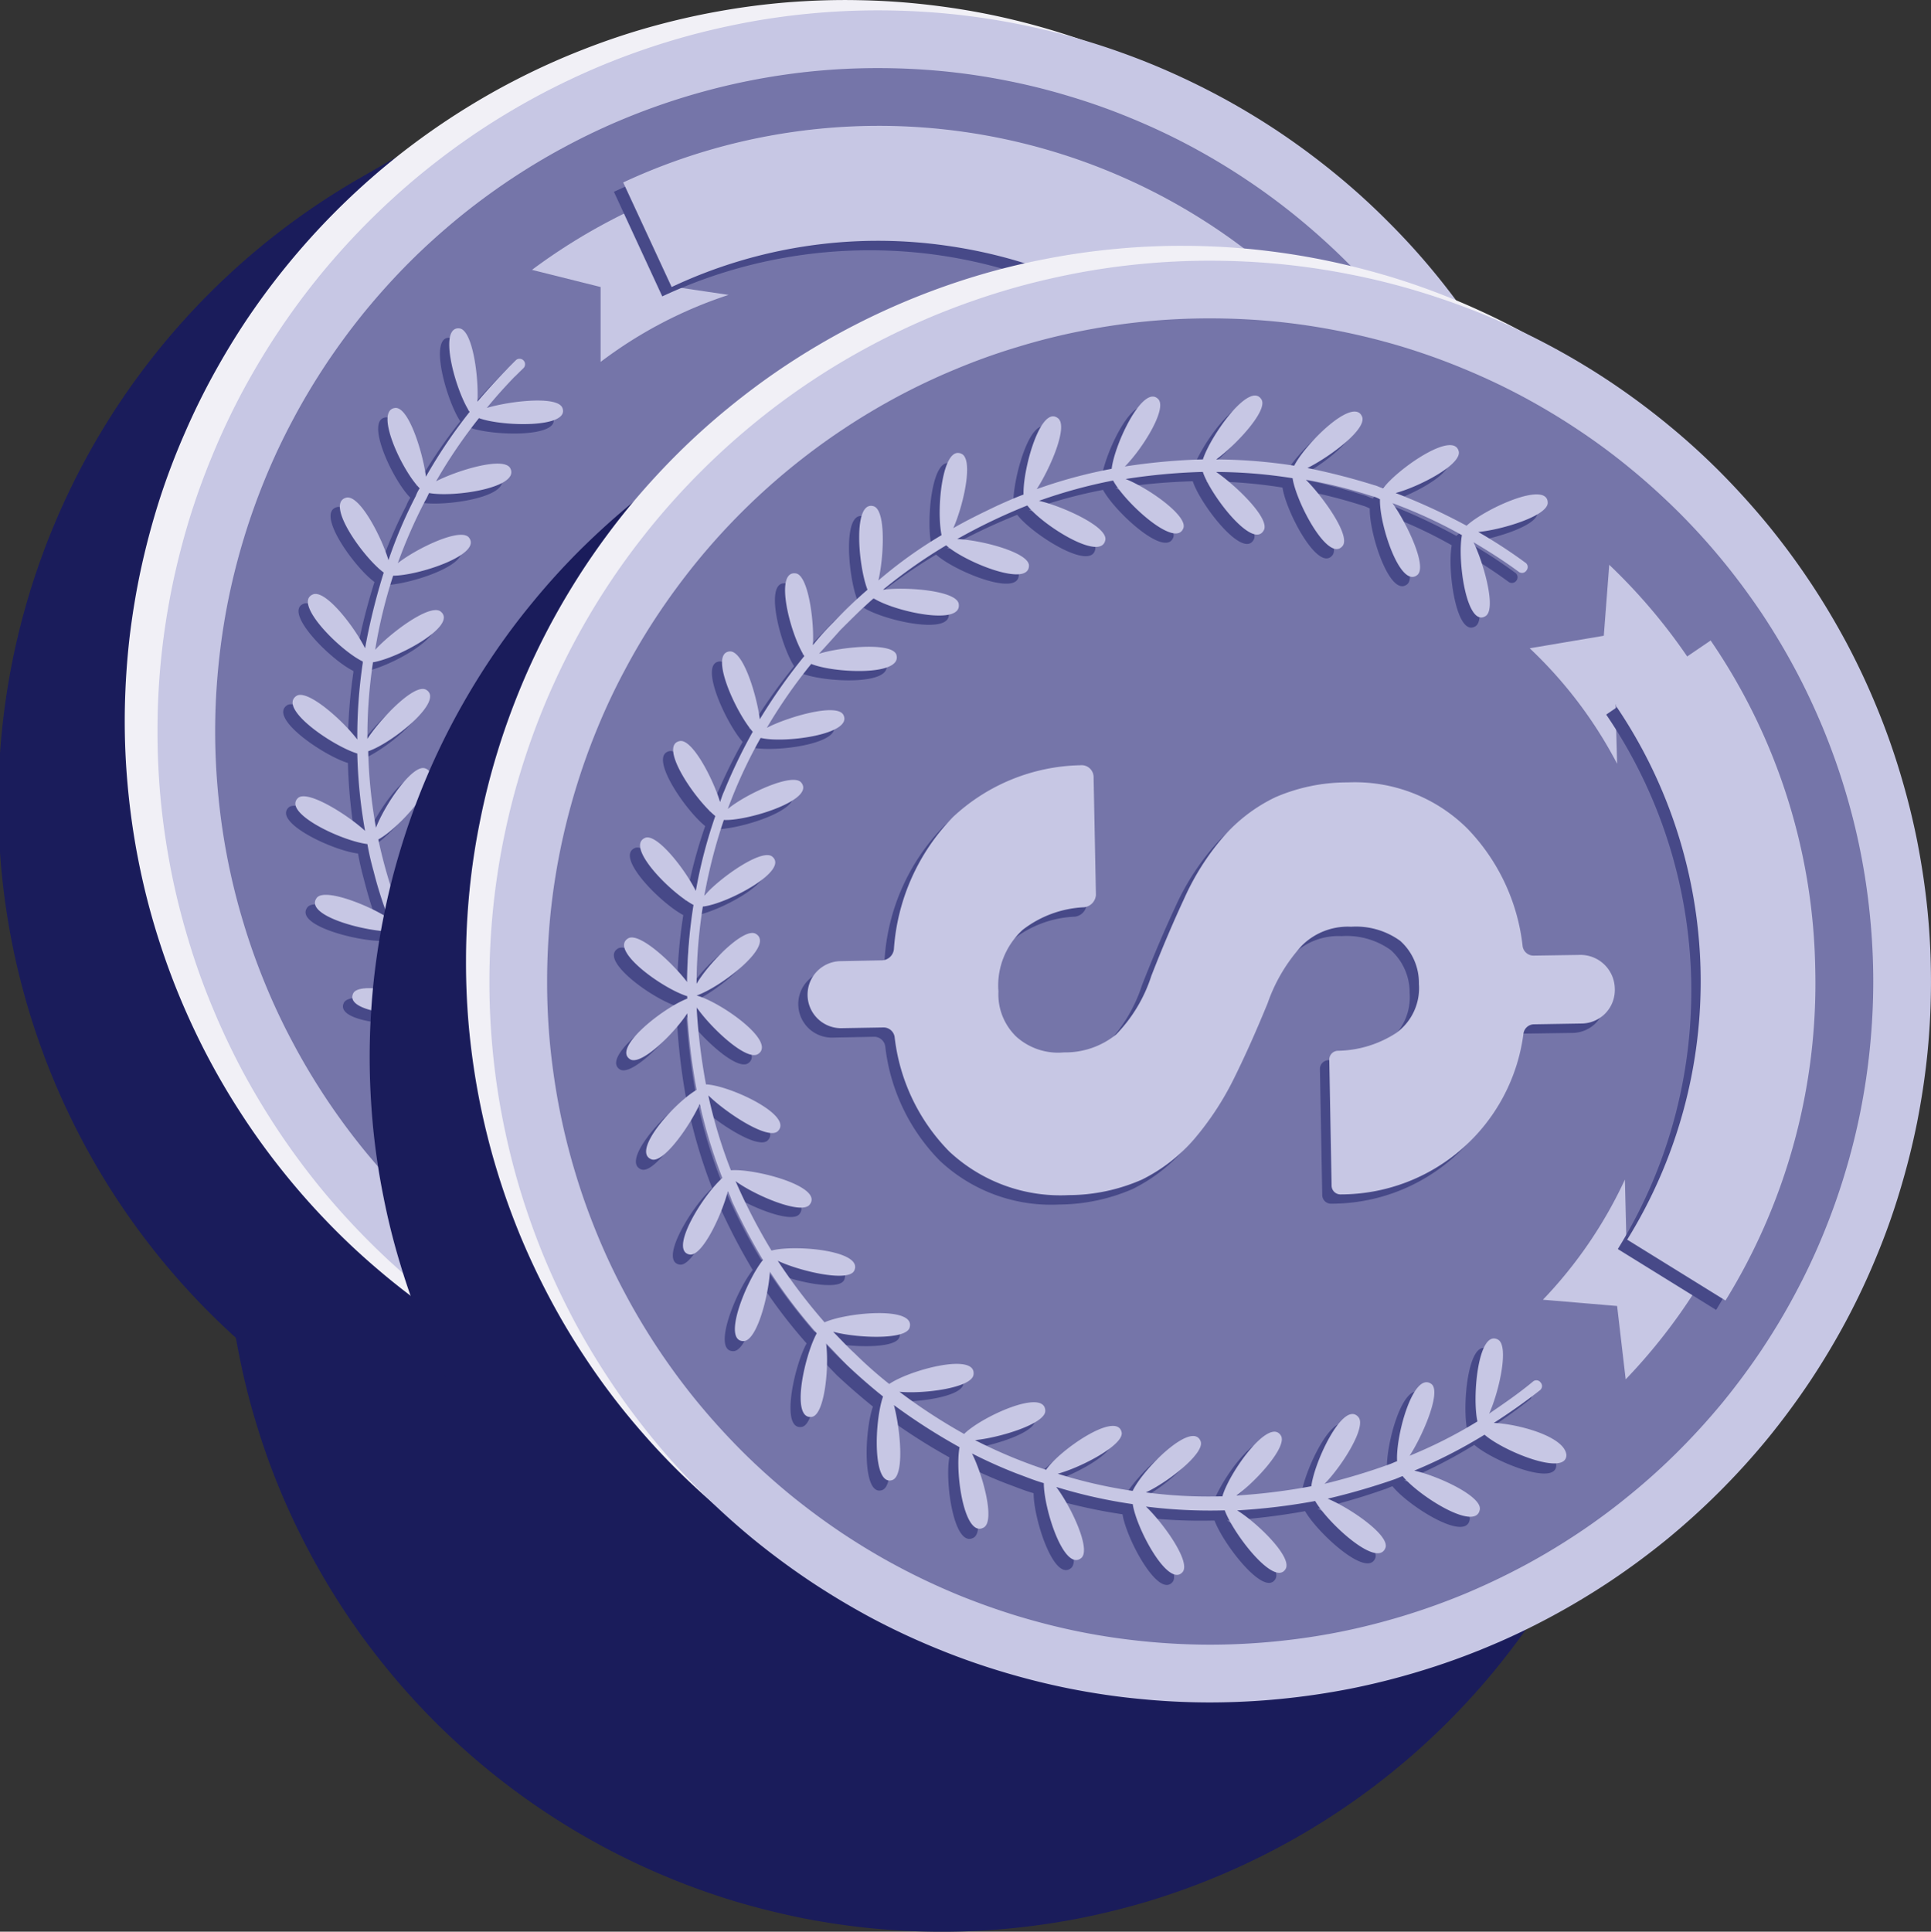 <svg id="Layer_5" data-name="Layer 5" xmlns="http://www.w3.org/2000/svg" xmlns:xlink="http://www.w3.org/1999/xlink" viewBox="0 0 143.047 143.08">
  <rect x="0" y="0" width="143.047" height="143.08" fill="#333333" stroke="none"/>
  <defs>
    <style>
      .cls-1 {
        fill: none;
      }

      .cls-2, .cls-3 {
        fill: #1a1c5b;
      }

      .cls-3, .cls-7, .cls-8 {
        fill-rule: evenodd;
      }

      .cls-4 {
        fill: #f1f0f6;
      }

      .cls-5, .cls-7 {
        fill: #c7c7e4;
      }

      .cls-6 {
        fill: #7575a9;
      }

      .cls-8 {
        fill: #474988;
      }

      .cls-9 {
        clip-path: url(#clip-path);
      }
    </style>
    <clipPath id="clip-path" transform="translate(-308.531 -309.632)">
      <rect class="cls-1" x="344.119" y="328.559" width="108.079" height="107.182"/>
    </clipPath>
  </defs>
  <path class="cls-2" d="M431.332,399.66q0,2.613-.262,5.204a50.031,50.031,0,0,1-.763,5.151,50.8,50.8,0,0,1-1.264,5.047c-.501,1.667-1.092,3.297-1.749,4.905-.665,1.607-1.413,3.17-2.228,4.703q-1.234,2.299-2.677,4.471c-.964,1.443-2.004,2.834-3.103,4.179a53.077,53.077,0,0,1-20.71,15.357c-1.6.665-3.237,1.249-4.897,1.757q-2.501.751-5.054,1.264c-1.705.336-3.417.591-5.151.763q-2.591.258-5.196.254-2.602,0-5.204-.254-2.591-.258-5.144-.763-2.557-.516-5.054-1.264c-1.66-.508-3.297-1.092-4.897-1.757a52.971,52.971,0,0,1-9.174-4.905q-2.164-1.447-4.187-3.103-2.007-1.649-3.858-3.491c-1.226-1.234-2.392-2.512-3.491-3.858q-1.66-2.019-3.103-4.179-1.447-2.176-2.677-4.471c-.815-1.533-1.563-3.095-2.228-4.703a51.678,51.678,0,0,1-1.749-4.905,50.8,50.8,0,0,1-1.264-5.047q-.516-2.557-.77-5.151c-.164-1.727-.254-3.462-.254-5.204,0-1.735.09-3.469.254-5.196q.258-2.591.77-5.151a50.799,50.799,0,0,1,1.264-5.047,51.676,51.676,0,0,1,1.749-4.905c.665-1.607,1.413-3.177,2.228-4.71.822-1.525,1.712-3.02,2.677-4.463s1.996-2.834,3.103-4.179a51.75,51.75,0,0,1,3.491-3.858q1.85-1.839,3.858-3.499,2.019-1.649,4.187-3.095a49.973,49.973,0,0,1,4.463-2.677,52.073,52.073,0,0,1,4.71-2.228c1.6-.665,3.237-1.249,4.897-1.757,1.667-.501,3.349-.927,5.054-1.264s3.417-.591,5.144-.763q2.602-.258,5.204-.254,2.602,0,5.196.254c1.735.172,3.447.426,5.151.763s3.387.763,5.054,1.264c1.66.508,3.297,1.092,4.897,1.757a52.073,52.073,0,0,1,4.71,2.228,49.973,49.973,0,0,1,4.463,2.677c1.443.964,2.841,1.996,4.179,3.095q2.019,1.66,3.858,3.499a50.253,50.253,0,0,1,3.499,3.858c1.099,1.346,2.138,2.736,3.103,4.179s1.854,2.938,2.677,4.463c.815,1.533,1.563,3.103,2.228,4.71.658,1.607,1.249,3.237,1.749,4.905a50.799,50.799,0,0,1,1.264,5.047,50.031,50.031,0,0,1,.763,5.151Q431.328,397.054,431.332,399.66Z" transform="translate(-308.531 -309.632)"/>
  <path class="cls-3" d="M417.403,337.074a53.404,53.404,0,0,0-72.933-19.588l-9.248,5.316a53.388,53.388,0,1,0,53.404,92.461l9.241-5.316A53.325,53.325,0,0,0,417.403,337.074Z" transform="translate(-308.531 -309.632)"/>
  <path class="cls-4" d="M392.499,314.077c1.6.695,3.17,1.473,4.695,2.325s3.006,1.779,4.441,2.774a52.437,52.437,0,0,1,4.157,3.2c1.331,1.129,2.602,2.333,3.813,3.589,1.219,1.256,2.363,2.572,3.454,3.948,1.084,1.368,2.093,2.789,3.043,4.262.942,1.473,1.817,2.983,2.609,4.546a53.445,53.445,0,0,1,3.828,9.742,51.581,51.581,0,0,1,1.181,5.106q.471,2.579.68,5.196.202,2.613.157,5.234-.045,2.624-.351,5.234c-.202,1.735-.493,3.454-.86,5.166q-.561,2.557-1.368,5.062c-.538,1.66-1.159,3.297-1.854,4.897a51.671,51.671,0,0,1-2.325,4.695c-.852,1.525-1.779,3.013-2.774,4.448-1.002,1.435-2.063,2.819-3.2,4.149s-2.333,2.602-3.589,3.82q-1.884,1.817-3.948,3.447c-1.368,1.084-2.796,2.101-4.262,3.043-1.473.942-2.991,1.817-4.546,2.609q-2.333,1.2-4.777,2.161-2.445.953-4.964,1.675-2.523.707-5.106,1.181-2.579.46-5.196.673c-1.742.135-3.491.194-5.241.157a51.112,51.112,0,0,1-5.226-.351c-1.735-.202-3.462-.486-5.166-.86-1.712-.374-3.394-.83-5.062-1.368a52.258,52.258,0,0,1-4.897-1.854,51.674,51.674,0,0,1-4.695-2.325q-2.299-1.278-4.448-2.774c-1.435-1.002-2.819-2.063-4.149-3.2a50.915,50.915,0,0,1-3.82-3.589q-1.817-1.884-3.447-3.948a51.839,51.839,0,0,1-3.043-4.262c-.95-1.473-1.817-2.983-2.617-4.546q-1.189-2.333-2.153-4.777c-.635-1.622-1.196-3.282-1.675-4.964s-.867-3.379-1.181-5.106c-.307-1.72-.531-3.447-.673-5.196q-.213-2.613-.164-5.234c.037-1.749.15-3.491.351-5.234.209-1.735.493-3.454.867-5.166q.561-2.557,1.361-5.062a52.316,52.316,0,0,1,1.862-4.897,51.677,51.677,0,0,1,2.325-4.695c.852-1.525,1.772-3.013,2.774-4.448a53.931,53.931,0,0,1,6.789-7.97q1.884-1.817,3.94-3.447,2.063-1.626,4.269-3.043c1.473-.942,2.983-1.817,4.538-2.609q2.344-1.2,4.777-2.153c1.63-.643,3.282-1.204,4.972-1.682,1.682-.471,3.379-.867,5.099-1.174,1.727-.314,3.454-.538,5.196-.68,1.749-.135,3.491-.194,5.241-.157q2.624.045,5.226.351c1.742.202,3.462.486,5.174.86,1.705.374,3.394.83,5.054,1.368A52.401,52.401,0,0,1,392.499,314.077Z" transform="translate(-308.531 -309.632)"/>
  <path class="cls-5" d="M411.347,326.039a50.864,50.864,0,0,1,3.521,3.88c1.107,1.353,2.146,2.751,3.118,4.209.972,1.45,1.877,2.953,2.699,4.493a51.731,51.731,0,0,1,2.235,4.74q1.009,2.422,1.772,4.927c.508,1.675.927,3.372,1.271,5.084q.516,2.579.77,5.189c.172,1.735.254,3.484.254,5.234s-.082,3.491-.254,5.234-.426,3.469-.77,5.181-.763,3.409-1.271,5.084-1.099,3.32-1.764,4.934q-1.009,2.422-2.243,4.733c-.822,1.548-1.72,3.043-2.692,4.501-.972,1.45-2.019,2.856-3.125,4.209a52.325,52.325,0,0,1-3.521,3.88q-1.85,1.85-3.88,3.521c-1.353,1.107-2.751,2.146-4.209,3.118-1.45.972-2.953,1.869-4.493,2.699-1.54.822-3.125,1.57-4.74,2.235a52.337,52.337,0,0,1-4.934,1.764c-1.667.508-3.364.935-5.077,1.278-1.72.336-3.447.598-5.189.77-1.742.164-3.484.254-5.234.254s-3.491-.09-5.234-.254c-1.742-.172-3.469-.434-5.181-.77-1.72-.344-3.409-.77-5.084-1.278a50.315,50.315,0,0,1-4.934-1.764q-2.422-.998-4.74-2.235-2.31-1.245-4.493-2.699-2.176-1.458-4.209-3.118c-1.353-1.114-2.647-2.28-3.88-3.521q-1.85-1.85-3.521-3.88-1.66-2.03-3.118-4.209-1.458-2.187-2.699-4.493-1.234-2.321-2.235-4.74a50.314,50.314,0,0,1-1.764-4.934c-.508-1.675-.935-3.364-1.278-5.084-.336-1.712-.598-3.439-.77-5.181s-.254-3.484-.254-5.234.082-3.491.254-5.234.434-3.469.77-5.181c.344-1.72.77-3.409,1.271-5.084a52.384,52.384,0,0,1,1.772-4.934c.665-1.615,1.413-3.2,2.235-4.74.83-1.54,1.727-3.043,2.699-4.493.972-1.458,2.011-2.856,3.118-4.209a54.099,54.099,0,0,1,7.402-7.402c1.353-1.107,2.759-2.153,4.209-3.125q2.187-1.458,4.493-2.692c1.54-.822,3.125-1.57,4.74-2.243q2.422-.998,4.934-1.764c1.675-.508,3.364-.927,5.084-1.271q2.568-.516,5.181-.77,2.613-.258,5.234-.254,2.624,0,5.234.254,2.613.258,5.181.77c1.72.344,3.409.763,5.084,1.271s3.32,1.099,4.934,1.764q2.422,1.009,4.74,2.243,2.31,1.234,4.493,2.692,2.176,1.458,4.209,3.125A50.864,50.864,0,0,1,411.347,326.039Z" transform="translate(-308.531 -309.632)"/>
  <path class="cls-6" d="M408.327,329.06q1.705,1.705,3.237,3.574,1.525,1.862,2.871,3.873c.89,1.338,1.72,2.714,2.475,4.134a47.188,47.188,0,0,1,2.063,4.351c.613,1.488,1.159,3.006,1.622,4.546a47.443,47.443,0,0,1,1.174,4.673q.471,2.366.703,4.77a47.074,47.074,0,0,1,.239,4.815q0,2.411-.232,4.815c-.164,1.6-.396,3.185-.71,4.77a47.977,47.977,0,0,1-1.174,4.673c-.464,1.54-1.009,3.05-1.622,4.538a47.321,47.321,0,0,1-2.063,4.359c-.755,1.421-1.585,2.796-2.475,4.134-.897,1.338-1.854,2.624-2.871,3.873q-1.536,1.862-3.237,3.574c-1.136,1.136-2.333,2.213-3.574,3.237q-1.862,1.525-3.873,2.871c-1.338.89-2.714,1.72-4.134,2.475-1.421.763-2.871,1.443-4.359,2.063a48.141,48.141,0,0,1-4.538,1.622c-1.54.464-3.095.86-4.673,1.174s-3.17.546-4.77.703-3.207.239-4.815.239-3.215-.082-4.815-.239-3.192-.389-4.77-.703a47.974,47.974,0,0,1-4.673-1.174c-1.54-.464-3.05-1.009-4.538-1.622a47.318,47.318,0,0,1-4.359-2.063c-1.421-.755-2.796-1.585-4.134-2.475q-2.007-1.346-3.873-2.871c-1.241-1.024-2.437-2.101-3.574-3.237s-2.213-2.333-3.237-3.574q-1.525-1.862-2.871-3.873c-.89-1.338-1.72-2.714-2.475-4.134a47.321,47.321,0,0,1-2.064-4.359c-.613-1.488-1.159-2.998-1.622-4.538a47.974,47.974,0,0,1-1.174-4.673q-.471-2.366-.703-4.77a48.568,48.568,0,0,1,0-9.63q.235-2.4.703-4.77a49.581,49.581,0,0,1,2.796-9.211,47.32,47.32,0,0,1,2.064-4.359c.755-1.421,1.585-2.796,2.475-4.134q1.346-2.007,2.871-3.873c1.024-1.241,2.101-2.437,3.237-3.574s2.333-2.213,3.574-3.237q1.862-1.525,3.873-2.871c1.338-.89,2.714-1.72,4.134-2.475a47.321,47.321,0,0,1,4.359-2.063,49.58,49.58,0,0,1,9.211-2.796q2.366-.471,4.77-.71,2.4-.235,4.815-.232,2.411,0,4.815.232,2.4.236,4.77.71a47.977,47.977,0,0,1,4.673,1.174,46.826,46.826,0,0,1,4.538,1.622q2.232.92,4.359,2.056c1.421.763,2.796,1.585,4.134,2.482,1.338.89,2.632,1.854,3.873,2.871C405.994,326.847,407.19,327.923,408.327,329.06Z" transform="translate(-308.531 -309.632)"/>
  <path class="cls-7" d="M360.074,323.265a43.551,43.551,0,0,0-12.134,6.355l5.084,1.271V336.439a32.27,32.27,0,0,1,9.48-4.964l-4.336-.643Zm37.793,5.376-.344,7.798-4.448-.635a31.997,31.997,0,0,1,7.798,7.454l1.331-5.376,5.488.232A40.278,40.278,0,0,0,397.867,328.641Z" transform="translate(-308.531 -309.632)"/>
  <path class="cls-8" d="M411.392,369.903c1.847-.292,6.243-2.721,4.972-3.761-.755-.635-3.701,1.503-4.86,2.834a39.124,39.124,0,0,0,.232-5.839c1.735-.635,5.727-3.753,4.277-4.561-.867-.464-3.349,2.138-4.277,3.641a36.627,36.627,0,0,0-.635-5.144,2.702,2.702,0,0,1-.112-.635c1.615-.927,4.972-4.68,3.409-5.263-.927-.344-2.946,2.662-3.581,4.277a36.384,36.384,0,0,0-1.794-5.548c1.443-1.211,4.045-5.488,2.43-5.779-.987-.172-2.43,3.125-2.834,4.86-.576-1.271-1.159-2.549-1.847-3.761a.421.421,0,0,0-.583-.172.411.411,0,0,0-.172.576c.635,1.159,1.271,2.37,1.794,3.581-1.503-.979-4.74-2.31-5.316-1.495-.987,1.323,3.865,2.594,5.719,2.482a41.379,41.379,0,0,1,1.735,5.376c-1.331-1.219-4.277-3.125-4.972-2.43-1.211,1.159,3.349,3.237,5.204,3.409a2.703,2.703,0,0,1,.112.635,35.447,35.447,0,0,1,.635,4.972c-1.099-1.443-3.701-3.813-4.508-3.237-1.383.927,2.721,3.753,4.568,4.277a36.129,36.129,0,0,1-.232,5.607c-.807-1.622-2.946-4.396-3.873-3.992-1.503.635,2.078,4.164,3.753,4.972v.12a42.96,42.96,0,0,1-1.151,5.428c-.523-1.735-2.198-4.852-3.125-4.62-1.615.404,1.331,4.508,2.834,5.607a34.419,34.419,0,0,1-2.138,5.256c-.172-1.794-1.271-5.204-2.25-5.144-1.675.12.516,4.68,1.847,6.011a37.213,37.213,0,0,1-3.006,4.8c.12-1.794-.344-5.376-1.331-5.495-1.675-.172-.284,4.74.755,6.243a38.296,38.296,0,0,1-3.813,4.217c.404-1.735.576-5.376-.351-5.66-1.615-.464-1.092,4.62-.344,6.295-.867.755-1.735,1.503-2.662,2.198-.635.464-1.271.927-1.906,1.331.755-1.622,1.503-5.204.635-5.667-1.503-.748-1.906,4.396-1.383,6.131a43.079,43.079,0,0,1-5.084,2.714c.979-1.443,2.422-4.912,1.615-5.488-1.331-.987-2.602,3.985-2.482,5.832a37.718,37.718,0,0,1-5.495,1.794c1.219-1.211,3.297-4.396,2.602-5.144-1.151-1.211-3.29,3.469-3.409,5.316v.06a38.411,38.411,0,0,1-5.719.748c1.443-.979,3.985-3.753,3.469-4.62-.927-1.391-3.813,2.886-4.277,4.62v.06a38.644,38.644,0,0,1-5.779-.232c1.563-.748,4.561-3.006,4.157-3.925-.635-1.563-4.277,2.138-5.024,3.813v0c-.292-1.794-2.714-6.362-3.761-5.032-.635.755,1.622,3.813,2.893,4.972a30.903,30.903,0,0,1-5.607-1.391v-.052c.06-1.794-1.563-6.706-2.834-5.607-.748.636.927,4.045,2.026,5.376a43.576,43.576,0,0,1-5.316-2.31v-.06c.344-1.794-.404-6.878-1.794-6.071-.867.523.232,4.164,1.039,5.667a33.676,33.676,0,0,1-4.792-3.237v-.06c.695-1.675.807-6.878-.755-6.243-.92.351-.516,4.105.06,5.727a44.331,44.331,0,0,1-4.157-3.992c.92-1.555,1.959-6.587.344-6.295-.979.172-1.211,3.873-.979,5.607a23.294,23.294,0,0,1-1.45-1.854,29.793,29.793,0,0,1-1.906-2.834c1.219-1.383,3.125-6.183,1.443-6.123-.979,0-1.847,3.581-1.906,5.376a43.238,43.238,0,0,1-2.542-5.144c1.443-1.159,4.105-5.548,2.49-5.779-.987-.172-2.49,3.237-2.834,4.972a38.05,38.05,0,0,1-1.622-5.488c1.622-.867,5.032-4.74,3.469-5.263-.92-.344-3.006,2.714-3.641,4.396a37.616,37.616,0,0,1-.576-5.667c1.735-.576,5.719-3.753,4.277-4.568-.867-.456-3.349,2.138-4.336,3.641a37.698,37.698,0,0,1,.404-5.6v-.06c1.854-.292,6.303-2.714,5.032-3.761-.755-.635-3.641,1.503-4.852,2.834a35.974,35.974,0,0,1,1.323-5.488c1.854,0,6.647-1.563,5.607-2.834-.635-.748-3.873.807-5.256,1.906a36.361,36.361,0,0,1,2.019-4.62,5.858,5.858,0,0,0,.292-.576c1.847.344,6.819-.411,6.011-1.854-.523-.867-3.933.172-5.495.987a36.571,36.571,0,0,1,3.185-4.68c1.727.635,6.759.748,6.183-.755-.351-.927-3.873-.523-5.607,0a33.774,33.774,0,0,1,2.714-2.946.384.384,0,0,0,0-.576.374.374,0,0,0-.576,0c-.987.979-1.906,1.959-2.834,3.058.12-1.787-.344-5.316-1.331-5.428-1.615-.179-.284,4.62.755,6.183a37.912,37.912,0,0,0-3.237,4.792c-.232-1.787-1.271-5.144-2.258-5.084-1.615.12.464,4.62,1.794,5.951a2.979,2.979,0,0,0-.292.576,34.452,34.452,0,0,0-2.019,4.74c-.523-1.735-2.138-4.852-3.118-4.62-1.622.404,1.271,4.448,2.774,5.548a45.16,45.16,0,0,0-1.391,5.607c-.807-1.622-2.946-4.396-3.873-3.992-1.503.635,2.026,4.164,3.701,4.972v.12a36.953,36.953,0,0,0-.404,5.66c-1.099-1.443-3.701-3.753-4.508-3.237-1.391.927,2.654,3.701,4.508,4.277a38.02,38.02,0,0,0,.576,5.719c-1.331-1.211-4.277-3.058-4.972-2.422-1.151,1.099,3.237,3.177,5.144,3.409.12.695.292,1.383.464,2.019a30.88,30.88,0,0,0,1.099,3.469c-1.503-.979-4.74-2.25-5.316-1.503-.987,1.331,3.753,2.542,5.66,2.49a33.56,33.56,0,0,0,2.542,5.144c-1.675-.695-5.024-1.391-5.488-.583-.748,1.443,4.105,1.854,6.011,1.443.635.987,1.271,1.966,1.966,2.893.464.576.92,1.159,1.383,1.735-1.787-.404-5.196-.523-5.488.404-.464,1.563,4.389,1.099,6.183.404a38.186,38.186,0,0,0,4.105,3.985c-1.854-.052-5.204.404-5.316,1.331-.172,1.622,4.508.351,6.123-.695a38.513,38.513,0,0,0,4.045,2.834c.232.12.464.292.695.404-1.794.232-5.032,1.271-4.972,2.258.12,1.615,4.448-.404,5.899-1.735a35.377,35.377,0,0,0,5.196,2.31c-1.735.576-4.68,2.138-4.508,3.065.351,1.555,4.336-1.219,5.495-2.721a41.795,41.795,0,0,0,5.548,1.391c-1.622.867-4.277,2.946-3.873,3.813.635,1.503,4.045-1.906,4.972-3.641h.172c.404,1.906,2.714,6.123,3.753,4.852.576-.748-1.383-3.462-2.654-4.733a38.522,38.522,0,0,0,5.719.224c.695,1.794,3.753,5.548,4.508,4.164.464-.807-1.906-3.177-3.469-4.217a37.659,37.659,0,0,0,5.66-.807c1.047,1.675,4.628,4.792,5.204,3.29.344-.927-2.482-2.834-4.157-3.521.224-.06.516-.12.748-.179a31.803,31.803,0,0,0,4.68-1.555c1.271,1.443,5.435,3.925,5.667,2.37.172-.927-2.953-2.37-4.74-2.774a39.819,39.819,0,0,0,5.084-2.721c1.503,1.219,6.071,3.006,6.011,1.331,0-.979-3.349-1.794-5.144-1.906.635-.404,1.211-.867,1.847-1.271a33.4,33.4,0,0,0,2.721-2.25c1.675.92,6.467,1.906,6.183.284-.179-.927-3.641-1.211-5.435-.979a38.686,38.686,0,0,0,3.873-4.277c1.794.635,6.759.748,6.183-.807-.344-.927-3.813-.523-5.548,0a36.7,36.7,0,0,0,2.019-3.065c.351-.576.695-1.211,1.047-1.847,1.847.284,6.759-.411,5.951-1.854-.523-.867-3.873.12-5.495.987a43.798,43.798,0,0,0,2.198-5.376c1.854,0,6.587-1.622,5.548-2.834-.635-.748-3.813.807-5.256,1.906a43.885,43.885,0,0,0,1.211-5.607C411.392,369.956,411.392,369.956,411.392,369.903Zm-31.379-13.061,9.189,1.331a.695.695,0,0,0,.748-.583,14.292,14.292,0,0,0-1.959-9.532,13.451,13.451,0,0,0-7.633-5.719.781.781,0,0,1-.516-.867l.516-3.529a2.51,2.51,0,1,0-4.972-.695l-.456,3.417a.809.809,0,0,1-.815.688,14.887,14.887,0,0,0-9.301,2.662,11.931,11.931,0,0,0-4.8,8.149,13.17,13.17,0,0,0,.232,5.488,11.524,11.524,0,0,0,2.31,4.277,20.564,20.564,0,0,0,4.052,3.581c1.615,1.099,3.349,2.198,5.256,3.297a11.522,11.522,0,0,1,3.873,3.237,5.651,5.651,0,0,1,.695,4.045,4.884,4.884,0,0,1-1.682,3.29,4.441,4.441,0,0,1-3.521.815,5.683,5.683,0,0,1-4.217-2.49,7.934,7.934,0,0,1-.927-4.74.897.897,0,0,0-.807-.979l-8.673-1.211a.919.919,0,0,0-1.039.807,14.588,14.588,0,0,0,2.258,9.936,15.594,15.594,0,0,0,9.009,5.951.91.91,0,0,1,.643.987l-.411,3.065a2.51,2.51,0,0,0,4.972.688l.404-3.006a.873.873,0,0,1,.867-.748,14.077,14.077,0,0,0,8.957-2.662,12.052,12.052,0,0,0,4.628-8.202,13.437,13.437,0,0,0-.292-5.548,12.209,12.209,0,0,0-2.37-4.336,24.918,24.918,0,0,0-3.985-3.641c-1.563-1.099-3.297-2.25-5.084-3.349a13.214,13.214,0,0,1-3.82-3.177,5.288,5.288,0,0,1-.807-3.82,5.445,5.445,0,0,1,1.622-3.409,4.504,4.504,0,0,1,6.647,1.391,8.323,8.323,0,0,1,.635,4.508A.672.672,0,0,0,380.014,356.842Zm-2.026-28.321a36.544,36.544,0,0,1,18.781,8.553l5.607-6.415a44.842,44.842,0,0,0-48.365-6.819l3.581,7.746A36.246,36.246,0,0,1,377.987,328.521Z" transform="translate(-308.531 -309.632)"/>
  <path class="cls-7" d="M412.087,369.208c1.847-.292,6.243-2.714,4.964-3.761-.748-.635-3.693,1.503-4.852,2.834a39.063,39.063,0,0,0,.232-5.832c1.735-.635,5.719-3.761,4.277-4.568-.867-.464-3.349,2.138-4.277,3.641a37.768,37.768,0,0,0-.635-5.144,2.367,2.367,0,0,1-.112-.635c1.615-.927,4.964-4.68,3.409-5.256-.927-.351-2.953,2.654-3.589,4.277a36.183,36.183,0,0,0-1.787-5.555c1.443-1.211,4.045-5.488,2.422-5.772-.979-.179-2.422,3.118-2.826,4.852-.583-1.271-1.159-2.542-1.854-3.761a.427.427,0,1,0-.748.411,38.974,38.974,0,0,1,1.787,3.581c-1.495-.987-4.733-2.31-5.316-1.503-.979,1.331,3.873,2.602,5.727,2.482a41.725,41.725,0,0,1,1.727,5.376c-1.323-1.211-4.277-3.118-4.964-2.43-1.219,1.159,3.349,3.237,5.196,3.409a2.382,2.382,0,0,1,.12.635,36.59,36.59,0,0,1,.636,4.972c-1.099-1.443-3.701-3.813-4.508-3.237-1.391.927,2.714,3.761,4.568,4.277a36.997,36.997,0,0,1-.232,5.607c-.815-1.615-2.953-4.389-3.873-3.985-1.503.635,2.078,4.157,3.753,4.964v.12A42.961,42.961,0,0,1,410.181,374.636c-.523-1.727-2.198-4.852-3.125-4.62-1.615.404,1.331,4.508,2.834,5.607a34.114,34.114,0,0,1-2.138,5.256c-.172-1.787-1.271-5.196-2.25-5.144-1.682.12.516,4.68,1.847,6.011a37.214,37.214,0,0,1-3.006,4.8c.112-1.794-.344-5.376-1.331-5.495-1.675-.172-.284,4.74.755,6.243a38.369,38.369,0,0,1-3.813,4.224c.404-1.735.576-5.376-.351-5.667-1.615-.464-1.099,4.62-.344,6.303-.867.748-1.735,1.503-2.662,2.191-.635.464-1.271.927-1.906,1.331.755-1.615,1.503-5.204.635-5.66-1.503-.755-1.906,4.389-1.383,6.123a43.177,43.177,0,0,1-5.091,2.714c.987-1.443,2.43-4.912,1.622-5.488-1.331-.987-2.602,3.985-2.482,5.839a38.609,38.609,0,0,1-5.495,1.787c1.219-1.211,3.297-4.389,2.602-5.144-1.159-1.211-3.297,3.469-3.409,5.316v.06a39.44,39.44,0,0,1-5.719.755c1.443-.987,3.985-3.761,3.469-4.628-.927-1.383-3.82,2.893-4.277,4.628v.052a38.565,38.565,0,0,1-5.779-.232c1.555-.748,4.561-3.006,4.157-3.925-.635-1.563-4.277,2.138-5.024,3.813v0c-.292-1.794-2.721-6.355-3.761-5.032-.635.755,1.622,3.82,2.893,4.972a30.279,30.279,0,0,1-5.607-1.383V400.183c.06-1.794-1.563-6.706-2.834-5.607-.748.635.927,4.045,2.026,5.376A42.592,42.592,0,0,1,355.917,397.641v-.06c.344-1.787-.411-6.878-1.794-6.063-.867.516.232,4.157,1.039,5.66a33.675,33.675,0,0,1-4.792-3.237v-.06c.688-1.675.807-6.871-.755-6.235-.927.344-.516,4.097.06,5.719a45.242,45.242,0,0,1-4.164-3.985c.927-1.563,1.966-6.594.351-6.303-.987.172-1.219,3.873-.987,5.607-.516-.583-.979-1.219-1.443-1.854a29.234,29.234,0,0,1-1.906-2.826c1.211-1.391,3.118-6.183,1.443-6.131-.979,0-1.847,3.589-1.906,5.376a42.13,42.13,0,0,1-2.542-5.144c1.443-1.151,4.105-5.548,2.482-5.779-.979-.172-2.482,3.237-2.826,4.972a37.125,37.125,0,0,1-1.622-5.488c1.622-.867,5.032-4.74,3.469-5.263-.927-.344-3.006,2.721-3.641,4.396a36.673,36.673,0,0,1-.576-5.667c1.735-.576,5.719-3.753,4.277-4.561-.867-.464-3.357,2.138-4.336,3.641a36.748,36.748,0,0,1,.404-5.607v-.06c1.847-.292,6.303-2.714,5.032-3.753-.755-.635-3.641,1.503-4.86,2.826a36.902,36.902,0,0,1,1.331-5.488c1.847,0,6.647-1.563,5.607-2.834-.635-.748-3.873.815-5.263,1.906a37.511,37.511,0,0,1,2.026-4.62c.112-.172.172-.344.292-.576,1.847.344,6.819-.404,6.004-1.854-.516-.86-3.925.179-5.488.987a37.305,37.305,0,0,1,3.177-4.68c1.735.635,6.766.748,6.183-.755-.344-.92-3.873-.516-5.6,0a32.643,32.643,0,0,1,2.714-2.946.407.407,0,1,0-.576-.576c-.987.979-1.906,1.966-2.834,3.058.112-1.787-.351-5.316-1.331-5.428-1.615-.172-.292,4.62.755,6.183a37.463,37.463,0,0,0-3.237,4.8c-.232-1.794-1.271-5.144-2.258-5.091-1.615.12.464,4.628,1.794,5.951a2.83,2.83,0,0,0-.292.583,34.063,34.063,0,0,0-2.019,4.74c-.523-1.735-2.138-4.86-3.125-4.628-1.615.404,1.271,4.448,2.774,5.548a46.847,46.847,0,0,0-1.383,5.607c-.807-1.615-2.946-4.389-3.873-3.985-1.503.635,2.019,4.157,3.701,4.964v.12a36.953,36.953,0,0,0-.404,5.66c-1.099-1.443-3.701-3.753-4.508-3.23-1.391.92,2.654,3.693,4.508,4.269a37.076,37.076,0,0,0,.576,5.727c-1.331-1.219-4.277-3.065-4.972-2.43-1.159,1.099,3.237,3.177,5.144,3.409a20.105,20.105,0,0,0,.464,2.026,29.29,29.29,0,0,0,1.099,3.462c-1.503-.979-4.74-2.25-5.316-1.503-.987,1.331,3.753,2.549,5.66,2.49a33.56,33.56,0,0,0,2.542,5.144c-1.675-.695-5.024-1.391-5.488-.583-.755,1.45,4.105,1.854,6.011,1.45.635.979,1.271,1.966,1.966,2.886.456.576.92,1.159,1.383,1.735-1.794-.404-5.204-.516-5.488.404-.464,1.563,4.389,1.099,6.183.404a37.58,37.58,0,0,0,4.105,3.992c-1.854-.06-5.204.404-5.323,1.323-.172,1.622,4.508.351,6.131-.688a38.783,38.783,0,0,0,4.045,2.826c.232.12.464.292.695.411-1.794.224-5.032,1.271-4.972,2.25.112,1.615,4.448-.404,5.891-1.735a34.356,34.356,0,0,0,5.204,2.31c-1.735.583-4.68,2.138-4.508,3.065.344,1.563,4.336-1.211,5.488-2.714a43.282,43.282,0,0,0,5.548,1.383c-1.615.867-4.277,2.946-3.865,3.813.635,1.503,4.045-1.906,4.964-3.641h.172c.411,1.906,2.721,6.131,3.761,4.86.576-.755-1.391-3.469-2.662-4.74a38.588,38.588,0,0,0,5.727.232c.688,1.787,3.753,5.548,4.501,4.157.464-.807-1.906-3.177-3.462-4.217a36.723,36.723,0,0,0,5.66-.807c1.039,1.675,4.628,4.792,5.204,3.29.344-.92-2.49-2.826-4.164-3.521.232-.06.523-.12.755-.172a31.827,31.827,0,0,0,4.68-1.563c1.271,1.443,5.428,3.933,5.66,2.37.179-.927-2.946-2.37-4.733-2.774a40.264,40.264,0,0,0,5.084-2.714c1.503,1.211,6.063,2.998,6.011,1.323,0-.979-3.357-1.787-5.144-1.906.635-.404,1.211-.867,1.847-1.271a33.302,33.302,0,0,0,2.714-2.25c1.675.92,6.475,1.906,6.183.284-.172-.92-3.641-1.211-5.428-.979a39.445,39.445,0,0,0,3.873-4.277c1.787.635,6.759.755,6.183-.807-.351-.927-3.813-.523-5.548,0a36.693,36.693,0,0,0,2.019-3.065c.351-.576.695-1.211,1.039-1.847,1.854.284,6.766-.404,5.959-1.854-.523-.86-3.873.12-5.495.987a43.797,43.797,0,0,0,2.198-5.376c1.847,0,6.587-1.615,5.548-2.834-.635-.748-3.813.807-5.256,1.906a44.79,44.79,0,0,0,1.211-5.6C412.087,369.268,412.087,369.208,412.087,369.208Zm-31.379-13.061,9.189,1.331a.694.694,0,0,0,.748-.576,14.273,14.273,0,0,0-1.966-9.54,13.409,13.409,0,0,0-7.626-5.719.794.794,0,0,1-.523-.867l.523-3.529a2.51,2.51,0,0,0-4.972-.688l-.464,3.409a.807.807,0,0,1-.807.695,14.869,14.869,0,0,0-9.301,2.654,11.931,11.931,0,0,0-4.8,8.149,13.163,13.163,0,0,0,.232,5.488,11.417,11.417,0,0,0,2.31,4.277,20.485,20.485,0,0,0,4.045,3.581c1.622,1.099,3.357,2.198,5.263,3.297a11.522,11.522,0,0,1,3.873,3.237,5.69,5.69,0,0,1,.688,4.045,4.913,4.913,0,0,1-1.675,3.297,4.468,4.468,0,0,1-3.521.807,5.699,5.699,0,0,1-4.224-2.49,7.923,7.923,0,0,1-.92-4.733.909.909,0,0,0-.807-.987l-8.673-1.211a.924.924,0,0,0-1.039.807,14.647,14.647,0,0,0,2.25,9.944,15.648,15.648,0,0,0,9.017,5.951.892.892,0,0,1,.635.979l-.404,3.065a2.51,2.51,0,0,0,4.972.695l.404-3.006a.873.873,0,0,1,.867-.755,14.118,14.118,0,0,0,8.957-2.654,12.049,12.049,0,0,0,4.62-8.209,13.326,13.326,0,0,0-.284-5.548,12.209,12.209,0,0,0-2.37-4.336,24.665,24.665,0,0,0-3.992-3.641c-1.555-1.099-3.29-2.25-5.084-3.349a13.27,13.27,0,0,1-3.813-3.177,5.26,5.26,0,0,1-.807-3.813,5.42,5.42,0,0,1,1.615-3.409,4.507,4.507,0,0,1,6.647,1.383,8.276,8.276,0,0,1,.635,4.508A.673.673,0,0,0,380.709,356.147Zm-2.026-28.313a36.484,36.484,0,0,1,18.781,8.553l5.607-6.415a44.839,44.839,0,0,0-48.373-6.826l3.589,7.746A35.815,35.815,0,0,1,378.683,327.834Z" transform="translate(-308.531 -309.632)"/>
  <path class="cls-2" d="M442.023,387.929q0,2.613-.262,5.204a50.034,50.034,0,0,1-.763,5.151,50.8,50.8,0,0,1-1.264,5.047c-.501,1.66-1.092,3.297-1.757,4.905-.658,1.6-1.406,3.17-2.22,4.703q-1.234,2.299-2.677,4.463c-.964,1.45-2.004,2.841-3.103,4.187q-1.649,2.007-3.499,3.858a51.745,51.745,0,0,1-3.858,3.491,51.212,51.212,0,0,1-4.179,3.103,52.829,52.829,0,0,1-14.071,6.654c-1.667.508-3.349.927-5.054,1.271-1.705.336-3.417.591-5.151.763q-2.591.258-5.196.254-2.602,0-5.204-.254-2.591-.258-5.144-.763c-1.705-.344-3.387-.763-5.054-1.271q-2.49-.751-4.905-1.749-2.4-.998-4.703-2.228a53.386,53.386,0,0,1-8.65-5.779q-2.007-1.649-3.858-3.491-1.839-1.85-3.491-3.858a51.332,51.332,0,0,1-3.103-4.187q-1.447-2.164-2.677-4.463-1.234-2.299-2.228-4.703-.998-2.411-1.749-4.905a50.803,50.803,0,0,1-1.264-5.047q-.516-2.557-.77-5.151c-.164-1.727-.254-3.462-.254-5.204,0-1.735.09-3.469.254-5.196q.258-2.591.77-5.151a50.802,50.802,0,0,1,1.264-5.047,52.536,52.536,0,0,1,3.977-9.615q1.234-2.299,2.677-4.463a51.211,51.211,0,0,1,3.103-4.179,51.746,51.746,0,0,1,3.491-3.858q1.85-1.839,3.858-3.499c1.346-1.099,2.736-2.131,4.187-3.103q2.164-1.447,4.463-2.677,2.299-1.222,4.703-2.22,2.411-.998,4.905-1.757c1.667-.501,3.349-.927,5.054-1.264s3.417-.591,5.144-.763q2.602-.258,5.204-.254,2.602,0,5.196.254c1.735.172,3.447.426,5.151.763s3.387.763,5.054,1.264c1.66.508,3.297,1.092,4.897,1.757q2.411.998,4.71,2.22,2.299,1.234,4.463,2.677c1.443.972,2.841,2.004,4.179,3.103q2.019,1.66,3.858,3.499a50.253,50.253,0,0,1,3.499,3.858c1.099,1.338,2.138,2.736,3.103,4.179s1.854,2.931,2.677,4.463a53.973,53.973,0,0,1,3.977,9.615,50.799,50.799,0,0,1,1.264,5.047,50.033,50.033,0,0,1,.763,5.151Q442.019,385.324,442.023,387.929Z" transform="translate(-308.531 -309.632)"/>
  <path class="cls-4" d="M396.2,327.841c1.742,0,3.469.09,5.204.262,1.727.179,3.439.434,5.144.778s3.387.77,5.047,1.271c1.667.508,3.297,1.099,4.905,1.764,1.6.673,3.17,1.413,4.695,2.235q2.299,1.234,4.463,2.684,2.164,1.458,4.179,3.11,2.007,1.66,3.85,3.506,1.839,1.85,3.484,3.865c1.099,1.346,2.131,2.736,3.095,4.187a52.619,52.619,0,0,1,4.882,9.181q.998,2.411,1.749,4.905a51.394,51.394,0,0,1,1.249,5.054q.505,2.557.755,5.151a50.262,50.262,0,0,1,.247,5.196q0,2.613-.262,5.204c-.179,1.727-.434,3.447-.778,5.151q-.516,2.546-1.278,5.047c-.501,1.66-1.092,3.29-1.757,4.897-.673,1.6-1.413,3.17-2.235,4.703q-1.234,2.288-2.684,4.456-1.458,2.164-3.11,4.179-1.66,2.007-3.506,3.85-1.85,1.839-3.865,3.484c-1.346,1.107-2.744,2.131-4.187,3.095q-2.176,1.447-4.471,2.669a51.952,51.952,0,0,1-4.71,2.213q-2.411.998-4.905,1.749-2.501.751-5.054,1.256c-1.705.336-3.424.583-5.151.755q-2.591.247-5.204.239-2.602,0-5.196-.262-2.591-.258-5.151-.778c-1.697-.344-3.379-.763-5.047-1.271q-2.49-.763-4.897-1.764-2.4-.998-4.703-2.235c-1.533-.822-3.013-1.72-4.456-2.684-1.443-.972-2.834-2.004-4.179-3.11q-2.007-1.66-3.85-3.506c-1.226-1.226-2.385-2.52-3.491-3.865a51.156,51.156,0,0,1-3.088-4.187,51.867,51.867,0,0,1-2.669-4.471q-1.222-2.299-2.22-4.71c-.658-1.607-1.241-3.237-1.742-4.905-.501-1.66-.92-3.349-1.256-5.054s-.583-3.417-.755-5.151q-.247-2.591-.239-5.196c0-1.742.09-3.469.262-5.204q.258-2.591.778-5.144a50.833,50.833,0,0,1,1.271-5.047c.508-1.667,1.099-3.297,1.764-4.905q.998-2.4,2.235-4.703,1.234-2.288,2.684-4.456c.972-1.443,2.004-2.834,3.11-4.179q1.66-2.007,3.506-3.85a51.763,51.763,0,0,1,3.865-3.484c1.346-1.099,2.736-2.131,4.187-3.095a53.473,53.473,0,0,1,14.086-6.632,50.873,50.873,0,0,1,5.054-1.249,51.817,51.817,0,0,1,5.151-.755A50.26,50.26,0,0,1,396.2,327.841Z" transform="translate(-308.531 -309.632)"/>
  <g class="cls-9">
    <path class="cls-5" d="M435.937,344.573q1.85,1.862,3.521,3.888c1.107,1.353,2.146,2.751,3.118,4.209.972,1.45,1.869,2.953,2.699,4.493q1.234,2.31,2.235,4.733a51.744,51.744,0,0,1,1.764,4.934q.763,2.512,1.278,5.084c.336,1.72.598,3.447.77,5.189.172,1.735.254,3.484.254,5.234s-.082,3.491-.254,5.234c-.172,1.735-.434,3.469-.77,5.181q-.516,2.568-1.278,5.084a50.315,50.315,0,0,1-1.764,4.934q-.998,2.422-2.235,4.733c-.83,1.548-1.727,3.043-2.699,4.501q-1.458,2.176-3.118,4.209-1.66,2.019-3.521,3.88-1.85,1.85-3.88,3.521-2.03,1.66-4.209,3.118-2.187,1.458-4.493,2.692a51.684,51.684,0,0,1-4.74,2.243,52.337,52.337,0,0,1-4.934,1.764c-1.675.508-3.364.935-5.084,1.278q-2.568.505-5.181.763t-5.234.262q-2.624,0-5.234-.262c-1.742-.164-3.469-.426-5.181-.763-1.72-.344-3.409-.77-5.084-1.278a52.337,52.337,0,0,1-4.934-1.764q-2.422-.998-4.74-2.235-2.31-1.245-4.493-2.699-2.176-1.458-4.209-3.118-2.03-1.671-3.88-3.521a50.868,50.868,0,0,1-3.521-3.88c-1.107-1.353-2.153-2.759-3.118-4.209-.972-1.458-1.877-2.953-2.699-4.493q-1.234-2.321-2.243-4.74-.998-2.422-1.764-4.934c-.508-1.675-.927-3.364-1.271-5.084q-.516-2.568-.77-5.181-.258-2.613-.254-5.234,0-2.624.254-5.234.258-2.613.77-5.189c.344-1.712.763-3.409,1.271-5.077q.763-2.512,1.764-4.934c.673-1.615,1.421-3.2,2.243-4.74s1.72-3.043,2.692-4.493c.972-1.458,2.019-2.856,3.125-4.209a54.1,54.1,0,0,1,7.402-7.402,51.953,51.953,0,0,1,4.209-3.125c1.45-.972,2.953-1.869,4.493-2.692s3.125-1.57,4.74-2.243q2.422-.998,4.934-1.764c1.667-.508,3.364-.927,5.077-1.271q2.579-.516,5.189-.77,2.613-.258,5.234-.254,2.624,0,5.234.254,2.613.258,5.181.77a51.543,51.543,0,0,1,5.084,1.271q2.512.763,4.934,1.764,2.422,1.009,4.74,2.243,2.31,1.234,4.493,2.692,2.176,1.458,4.209,3.125Q434.087,342.719,435.937,344.573Z" transform="translate(-308.531 -309.632)"/>
  </g>
  <path class="cls-6" d="M432.917,347.601q1.705,1.705,3.237,3.574c1.017,1.241,1.974,2.535,2.871,3.865.89,1.338,1.72,2.721,2.475,4.134.763,1.421,1.443,2.878,2.063,4.359.613,1.488,1.159,2.998,1.622,4.538a48.119,48.119,0,0,1,1.174,4.68c.314,1.578.546,3.163.703,4.77.157,1.6.239,3.2.239,4.815,0,1.607-.082,3.207-.239,4.815q-.235,2.4-.703,4.762a48.119,48.119,0,0,1-1.174,4.68c-.464,1.54-1.009,3.05-1.622,4.538a47.316,47.316,0,0,1-2.063,4.359c-.755,1.421-1.585,2.796-2.475,4.134-.897,1.338-1.854,2.624-2.871,3.873q-1.536,1.862-3.237,3.566a47.158,47.158,0,0,1-3.574,3.237q-1.862,1.536-3.873,2.878c-1.338.89-2.714,1.72-4.134,2.475s-2.871,1.443-4.359,2.063q-2.232.92-4.538,1.622c-1.54.464-3.095.86-4.673,1.174s-3.17.546-4.77.703-3.207.239-4.815.239-3.215-.082-4.815-.239-3.192-.389-4.77-.703-3.133-.71-4.673-1.174q-2.31-.707-4.538-1.622c-1.488-.621-2.938-1.301-4.359-2.063-1.421-.755-2.796-1.585-4.134-2.475q-2.007-1.346-3.873-2.871c-1.241-1.024-2.437-2.101-3.574-3.237q-1.705-1.716-3.237-3.574-1.525-1.862-2.871-3.873c-.89-1.338-1.72-2.714-2.475-4.134a47.321,47.321,0,0,1-2.063-4.359c-.613-1.488-1.159-2.998-1.622-4.538a47.98,47.98,0,0,1-1.174-4.673c-.314-1.578-.546-3.17-.71-4.77q-.235-2.4-.232-4.815,0-2.411.232-4.815.236-2.4.71-4.77a49.577,49.577,0,0,1,2.796-9.211,46.415,46.415,0,0,1,2.063-4.359,47.182,47.182,0,0,1,2.475-4.134q1.346-2.007,2.871-3.873,1.536-1.873,3.237-3.574,1.705-1.705,3.574-3.237c1.241-1.017,2.535-1.981,3.873-2.871,1.338-.897,2.714-1.72,4.134-2.482,1.413-.755,2.871-1.443,4.359-2.056a46.125,46.125,0,0,1,4.538-1.622,47.442,47.442,0,0,1,4.673-1.174q2.366-.471,4.77-.71,2.4-.235,4.815-.232,2.411,0,4.815.232c1.6.157,3.185.396,4.77.71q2.366.471,4.673,1.166c1.54.471,3.05,1.009,4.538,1.63q2.232.92,4.359,2.056c1.421.763,2.796,1.585,4.134,2.482A46.704,46.704,0,0,1,429.343,344.364C430.584,345.381,431.773,346.465,432.917,347.601Z" transform="translate(-308.531 -309.632)"/>
  <path class="cls-7" d="M428.207,361.814l7.805.576a42.45,42.45,0,0,0-8.269-10.923l-.404,5.256-5.488.927a32.324,32.324,0,0,1,6.475,8.553Zm.807,39.7-.112-4.508a32.794,32.794,0,0,1-6.071,8.897l5.495.464.635,5.435a42.155,42.155,0,0,0,7.746-11.274Z" transform="translate(-308.531 -309.632)"/>
  <path class="cls-8" d="M418.442,415.727c1.159-.748,2.31-1.555,3.409-2.422a.399.399,0,0,0,.06-.583.391.391,0,0,0-.583-.052c-1.039.86-2.138,1.615-3.23,2.363.748-1.675,1.503-5.084.635-5.488-1.45-.748-1.906,4.217-1.503,6.071a34.885,34.885,0,0,1-5.032,2.542c.987-1.503,2.37-4.74,1.622-5.316-1.331-.987-2.662,3.813-2.542,5.719-.179.06-.411.172-.583.232a45.936,45.936,0,0,1-4.792,1.443c1.271-1.271,3.177-4.277,2.482-4.972-1.099-1.211-3.237,3.297-3.469,5.144a43.764,43.764,0,0,1-5.548.695c1.443-1.039,3.813-3.641,3.297-4.448-.867-1.391-3.813,2.714-4.336,4.508h-.112a35.335,35.335,0,0,1-5.548-.292c1.615-.748,4.448-2.946,4.045-3.813-.635-1.503-4.224,2.026-5.032,3.701a35.809,35.809,0,0,1-5.548-1.271c1.735-.464,4.912-2.138,4.74-3.065-.344-1.615-4.568,1.271-5.607,2.774a37.46,37.46,0,0,1-5.256-2.198c1.787-.172,5.256-1.211,5.196-2.191-.052-1.682-4.733.456-6.004,1.727a41.132,41.132,0,0,1-4.8-3.118c1.794.172,5.376-.292,5.488-1.271.232-1.675-4.733-.344-6.235.695a32.602,32.602,0,0,1-2.549-2.258c-.576-.516-1.092-1.099-1.615-1.615,1.675.464,5.376.635,5.667-.292.516-1.615-4.628-1.151-6.303-.404a42.734,42.734,0,0,1-3.469-4.568c1.563.755,5.204,1.622,5.667.755.748-1.503-4.396-1.966-6.131-1.503A42.867,42.867,0,0,1,362.272,397.813c1.383,1.039,4.912,2.542,5.488,1.735,1.039-1.331-3.985-2.662-5.779-2.542h-.06a36.83,36.83,0,0,1-1.675-5.548c1.219,1.211,4.396,3.349,5.144,2.654,1.219-1.151-3.469-3.349-5.256-3.462h-.06a48.493,48.493,0,0,1-.695-5.727c.987,1.45,3.701,4.045,4.568,3.469,1.391-.927-2.834-3.873-4.568-4.336h0c1.735-.576,5.839-3.693,4.396-4.561-.867-.523-3.529,2.191-4.396,3.693a37.685,37.685,0,0,1,.464-5.719h.06c1.794-.232,6.355-2.654,5.084-3.693-.748-.635-3.873,1.555-5.024,2.886a37.88,37.88,0,0,1,1.443-5.607h.06c1.787.06,6.759-1.503,5.66-2.774-.636-.748-4.105.867-5.428,1.966a35.513,35.513,0,0,1,2.422-5.256h.06c1.794.404,6.878-.292,6.071-1.735-.523-.867-4.105.172-5.667.979a37.779,37.779,0,0,1,3.297-4.74c1.675.695,6.819.927,6.295-.688-.344-.927-4.045-.583-5.719-.06.516-.576,1.039-1.159,1.563-1.735.807-.807,1.615-1.615,2.482-2.37,1.563.979,6.587,2.078,6.303.404-.179-.979-3.873-1.271-5.607-1.039a38.742,38.742,0,0,1,4.68-3.297c1.331,1.219,6.123,3.185,6.123,1.503,0-.979-3.581-1.906-5.316-1.959a42.596,42.596,0,0,1,5.204-2.49c1.099,1.443,5.488,4.224,5.779,2.542.172-.979-3.177-2.482-4.912-2.886a36.387,36.387,0,0,1,5.488-1.503c.867,1.615,4.62,5.084,5.204,3.521.344-.92-2.662-3.006-4.277-3.641a46.106,46.106,0,0,1,5.6-.516h.12c.576,1.735,3.701,5.779,4.508,4.336.516-.867-2.026-3.357-3.529-4.336a37.139,37.139,0,0,1,5.667.464c.284,1.847,2.654,6.295,3.693,5.024.635-.748-1.443-3.641-2.714-4.912a36.804,36.804,0,0,1,4.912,1.211,2.651,2.651,0,0,1,.576.232c-.052,1.854,1.503,6.647,2.774,5.607.755-.635-.807-3.873-1.847-5.256a34.014,34.014,0,0,1,5.144,2.37c-.344,1.847.344,6.819,1.735,6.011.867-.464-.12-3.933-.867-5.495,1.159.695,2.25,1.391,3.349,2.198a.408.408,0,0,0,.583-.112.404.404,0,0,0-.12-.583,35.831,35.831,0,0,0-3.469-2.25c1.794-.172,5.204-1.219,5.144-2.198-.052-1.615-4.62.464-6.011,1.735a42.942,42.942,0,0,0-5.256-2.43c1.735-.464,4.852-2.078,4.68-3.058-.344-1.622-4.448,1.211-5.607,2.714-.232-.06-.404-.172-.635-.232a46.434,46.434,0,0,0-4.964-1.271c1.615-.807,4.448-2.893,4.045-3.813-.635-1.503-4.164,1.966-5.032,3.641a37.982,37.982,0,0,0-5.779-.464c1.443-1.039,3.873-3.641,3.357-4.448-.867-1.391-3.761,2.654-4.336,4.448h-.12a45.616,45.616,0,0,0-5.66.523c1.271-1.278,3.118-4.224,2.482-4.972-1.099-1.219-3.237,3.237-3.469,5.144a35.489,35.489,0,0,0-5.548,1.503c.987-1.503,2.37-4.68,1.563-5.263-1.271-.979-2.602,3.761-2.542,5.667-.635.232-1.271.516-1.906.807-1.099.523-2.198,1.039-3.297,1.675.755-1.675,1.503-5.024.635-5.488-1.443-.755-1.906,4.105-1.503,6.011a33.234,33.234,0,0,0-4.68,3.349c.404-1.735.583-5.204-.344-5.488-1.563-.464-1.159,4.389-.464,6.183a32.164,32.164,0,0,0-2.542,2.422,20.099,20.099,0,0,0-1.503,1.682c.12-1.794-.344-5.204-1.271-5.323-1.615-.224-.404,4.508.635,6.131a43.358,43.358,0,0,0-3.297,4.68c-.224-1.794-1.211-5.032-2.191-5.032-1.622.06.404,4.508,1.675,5.959a39.304,39.304,0,0,0-2.138,4.448c-.12.232-.172.464-.292.748-.516-1.735-2.078-4.74-3.006-4.508-1.555.351,1.159,4.336,2.662,5.548a35.341,35.341,0,0,0-1.443,5.548c-.815-1.615-2.893-4.277-3.761-3.925-1.503.635,1.854,4.045,3.581,4.972a37.537,37.537,0,0,0-.456,5.719c-1.099-1.45-3.589-3.761-4.396-3.237-1.383.867,2.542,3.701,4.396,4.277v.172c-1.794.695-5.607,3.701-4.224,4.508.815.464,3.237-1.906,4.224-3.409a45.702,45.702,0,0,0,.688,5.66c-1.675.987-4.852,4.568-3.349,5.144.867.351,2.834-2.422,3.581-4.097a38.285,38.285,0,0,0,1.675,5.488c-1.443,1.271-3.985,5.376-2.422,5.66.92.179,2.37-2.886,2.834-4.68a3.89,3.89,0,0,1,.284.695,45.576,45.576,0,0,0,2.31,4.389c-1.211,1.503-3.058,6.011-1.443,6.011.987,0,1.847-3.29,1.966-5.144a37.473,37.473,0,0,0,3.469,4.568c-.927,1.675-1.966,6.475-.351,6.183.927-.172,1.271-3.641,1.039-5.428.523.516,1.047,1.092,1.563,1.615.867.807,1.735,1.563,2.662,2.31-.635,1.794-.807,6.706.688,6.183.927-.344.583-3.813.12-5.548a43.491,43.491,0,0,0,4.852,3.125c-.344,1.847.351,6.759,1.794,5.951.867-.464-.06-3.873-.867-5.495a32.724,32.724,0,0,0,3.349,1.503c.635.232,1.331.523,1.966.695,0,1.906,1.503,6.587,2.774,5.548.755-.635-.748-3.813-1.847-5.256a38.688,38.688,0,0,0,5.66,1.271c.292,1.847,2.662,6.243,3.701,5.024.635-.748-1.443-3.641-2.714-4.852a38.173,38.173,0,0,0,5.719.292h.112c.635,1.735,3.701,5.719,4.508,4.329.523-.867-2.078-3.409-3.581-4.329a49.183,49.183,0,0,0,5.779-.695c.927,1.615,4.62,5.024,5.204,3.469.344-.927-2.602-2.953-4.277-3.641a47.208,47.208,0,0,0,4.964-1.45c.179-.052.404-.172.583-.224,1.151,1.443,5.428,4.157,5.719,2.482.172-.979-3.065-2.482-4.852-2.893a36.585,36.585,0,0,0,5.196-2.654c1.391,1.211,6.071,3.118,6.071,1.503C423.758,416.713,420.237,415.786,418.442,415.727Zm6.415-34.676-3.409.06a.801.801,0,0,1-.807-.695,14.922,14.922,0,0,0-4.105-8.725,11.823,11.823,0,0,0-8.845-3.409,13.267,13.267,0,0,0-5.376,1.099,11.859,11.859,0,0,0-3.865,2.946,18.586,18.586,0,0,0-2.893,4.568q-1.211,2.602-2.43,5.719a11.247,11.247,0,0,1-2.594,4.336,6.022,6.022,0,0,1-3.873,1.331,4.701,4.701,0,0,1-3.529-1.159,4.344,4.344,0,0,1-1.331-3.349,5.644,5.644,0,0,1,1.794-4.568,7.966,7.966,0,0,1,4.568-1.675.99.99,0,0,0,.867-.927l-.179-8.725a.879.879,0,0,0-.979-.867,14.264,14.264,0,0,0-9.42,3.813,15.566,15.566,0,0,0-4.389,9.824.934.934,0,0,1-.867.815l-3.065.052a2.487,2.487,0,1,0,.12,4.972l2.998-.06a.828.828,0,0,1,.867.755,14.378,14.378,0,0,0,4.045,8.433,12.042,12.042,0,0,0,8.845,3.237,13.872,13.872,0,0,0,5.435-1.151,12.352,12.352,0,0,0,3.873-3.006,21.959,21.959,0,0,0,2.946-4.508c.867-1.735,1.675-3.581,2.482-5.548a12.442,12.442,0,0,1,2.542-4.277,4.828,4.828,0,0,1,3.641-1.391,5.59,5.59,0,0,1,3.641,1.039,4.219,4.219,0,0,1,1.391,3.177,4.126,4.126,0,0,1-1.675,3.641,8.163,8.163,0,0,1-4.336,1.331.655.655,0,0,0-.635.695l.172,9.301a.648.648,0,0,0,.695.635,13.64,13.64,0,0,0,13.517-11.902.808.808,0,0,1,.755-.695l3.581-.052a2.468,2.468,0,0,0,2.43-2.542A2.662,2.662,0,0,0,424.857,381.051Zm17.45.987a44.405,44.405,0,0,0-7.738-24.276l-7.05,4.8a36.339,36.339,0,0,1,.86,39.588l7.282,4.508A45.594,45.594,0,0,0,442.307,382.038Z" transform="translate(-308.531 -309.632)"/>
  <path class="cls-7" d="M419.19,415.031c1.159-.748,2.318-1.555,3.417-2.422a.389.389,0,0,0,.052-.576.385.385,0,0,0-.576-.06c-1.039.867-2.138,1.615-3.237,2.37.755-1.675,1.503-5.091.635-5.495-1.443-.748-1.906,4.224-1.503,6.071a34.423,34.423,0,0,1-5.024,2.542c.979-1.503,2.37-4.74,1.615-5.316-1.331-.979-2.654,3.813-2.542,5.719-.172.06-.404.172-.576.232a46.07,46.07,0,0,1-4.8,1.443c1.271-1.271,3.177-4.277,2.49-4.964-1.099-1.219-3.237,3.29-3.469,5.144a45.509,45.509,0,0,1-5.548.688c1.443-1.039,3.813-3.641,3.29-4.448-.867-1.383-3.813,2.714-4.329,4.508h-.12a35.382,35.382,0,0,1-5.548-.292c1.622-.748,4.448-2.946,4.045-3.813-.635-1.503-4.217,2.026-5.024,3.701a35.613,35.613,0,0,1-5.548-1.271c1.735-.464,4.912-2.138,4.733-3.065-.344-1.615-4.561,1.271-5.6,2.774a37.179,37.179,0,0,1-5.263-2.198c1.794-.172,5.263-1.211,5.204-2.191-.06-1.675-4.74.464-6.011,1.735a42.099,42.099,0,0,1-4.792-3.125c1.787.172,5.368-.284,5.488-1.271.232-1.675-4.74-.344-6.243.695a31.102,31.102,0,0,1-2.542-2.25c-.576-.523-1.099-1.099-1.615-1.622,1.675.464,5.368.635,5.66-.292.523-1.615-4.62-1.151-6.295-.404a42.416,42.416,0,0,1-3.469-4.561c1.555.748,5.196,1.615,5.66.748.755-1.503-4.389-1.966-6.123-1.503a42.917,42.917,0,0,1-2.662-5.144c1.391,1.039,4.912,2.542,5.495,1.735,1.039-1.331-3.992-2.654-5.779-2.542h-.06a35.987,35.987,0,0,1-1.675-5.548c1.211,1.211,4.389,3.349,5.144,2.662,1.211-1.159-3.469-3.357-5.263-3.469H360.829a45.427,45.427,0,0,1-.695-5.719c.979,1.443,3.701,4.045,4.561,3.462,1.391-.92-2.826-3.873-4.561-4.329h0c1.735-.583,5.839-3.701,4.389-4.568-.867-.523-3.521,2.198-4.389,3.701a36.771,36.771,0,0,1,.464-5.727h.052c1.794-.224,6.362-2.654,5.091-3.693-.755-.635-3.873,1.555-5.032,2.886a38.487,38.487,0,0,1,1.443-5.6h.06c1.794.052,6.759-1.503,5.667-2.781-.635-.748-4.105.867-5.435,1.966a35.911,35.911,0,0,1,2.43-5.256h.052c1.794.404,6.878-.292,6.071-1.735-.523-.867-4.105.172-5.66.979a38.442,38.442,0,0,1,3.29-4.733c1.675.688,6.819.92,6.303-.695-.351-.927-4.045-.576-5.727-.06.523-.576,1.047-1.151,1.563-1.735.807-.807,1.622-1.615,2.482-2.37,1.563.987,6.594,2.086,6.303.404-.172-.979-3.873-1.271-5.607-1.039a37.866,37.866,0,0,1,4.68-3.29c1.331,1.211,6.131,3.177,6.131,1.503,0-.987-3.589-1.906-5.316-1.966a43.028,43.028,0,0,1,5.196-2.49c1.099,1.45,5.488,4.224,5.779,2.549.172-.987-3.177-2.49-4.912-2.893a37.544,37.544,0,0,1,5.488-1.503c.867,1.622,4.628,5.084,5.204,3.529.344-.927-2.654-3.006-4.277-3.641a44.776,44.776,0,0,1,5.607-.523h.112c.583,1.735,3.701,5.779,4.508,4.336.523-.867-2.078-3.349-3.521-4.336a37.042,37.042,0,0,1,5.66.464c.292,1.847,2.662,6.295,3.701,5.024.635-.748-1.443-3.641-2.714-4.912a35.984,35.984,0,0,1,4.912,1.219,2.066,2.066,0,0,1,.576.232c-.06,1.847,1.503,6.647,2.774,5.6.748-.635-.807-3.865-1.847-5.316a35.48,35.48,0,0,1,5.144,2.37c-.351,1.854.344,6.819,1.727,6.011.867-.464-.112-3.933-.867-5.488,1.159.695,2.258,1.383,3.357,2.198a.396.396,0,0,0,.576-.12.389.389,0,0,0-.112-.576,36.835,36.835,0,0,0-3.469-2.258c1.787-.172,5.204-1.211,5.144-2.191-.06-1.622-4.628.456-6.011,1.727a44.59,44.59,0,0,0-5.256-2.422c1.727-.464,4.852-2.078,4.68-3.065-.351-1.615-4.456,1.211-5.607,2.714-.232-.052-.404-.172-.635-.224a48.955,48.955,0,0,0-4.972-1.278c1.622-.807,4.448-2.886,4.045-3.813-.635-1.503-4.157,1.966-5.024,3.641a38.962,38.962,0,0,0-5.779-.464c1.443-1.039,3.873-3.641,3.349-4.448-.867-1.383-3.753,2.662-4.336,4.448h-.112a45.87,45.87,0,0,0-5.667.523c1.271-1.271,3.125-4.217,2.49-4.972-1.099-1.211-3.237,3.237-3.469,5.144a36.332,36.332,0,0,0-5.548,1.503c.979-1.503,2.37-4.68,1.563-5.256-1.271-.987-2.602,3.753-2.542,5.66-.636.232-1.278.523-1.914.807-1.092.523-2.191,1.047-3.29,1.682.748-1.682,1.503-5.032.635-5.495-1.443-.748-1.906,4.105-1.503,6.011a32.86,32.86,0,0,0-4.68,3.357c.404-1.735.576-5.204-.351-5.495-1.555-.464-1.151,4.396-.456,6.183a33.696,33.696,0,0,0-2.542,2.43,18.763,18.763,0,0,0-1.503,1.675c.112-1.794-.351-5.204-1.271-5.316-1.622-.232-.411,4.508.635,6.123a42.041,42.041,0,0,0-3.297,4.68c-.232-1.787-1.211-5.024-2.198-5.024-1.615.06.404,4.508,1.675,5.951a39.929,39.929,0,0,0-2.138,4.448c-.112.232-.172.464-.284.755-.523-1.735-2.086-4.74-3.006-4.508-1.563.344,1.151,4.336,2.654,5.548a35.957,35.957,0,0,0-1.443,5.548c-.807-1.622-2.886-4.277-3.753-3.933-1.503.635,1.847,4.045,3.581,4.972a36.601,36.601,0,0,0-.464,5.719c-1.099-1.443-3.581-3.753-4.389-3.237-1.391.867,2.542,3.701,4.389,4.277v.179c-1.794.688-5.607,3.693-4.217,4.501.807.464,3.237-1.906,4.217-3.409a45.654,45.654,0,0,0,.695,5.667c-1.675.979-4.852,4.568-3.349,5.144.86.344,2.826-2.43,3.581-4.105a37.083,37.083,0,0,0,1.675,5.488c-1.443,1.271-3.985,5.376-2.43,5.667.927.172,2.37-2.893,2.834-4.68a3.934,3.934,0,0,1,.292.695,44.799,44.799,0,0,0,2.31,4.389c-1.211,1.503-3.065,6.011-1.443,6.011.979,0,1.847-3.297,1.959-5.144a39.489,39.489,0,0,0,3.469,4.568c-.92,1.675-1.966,6.467-.344,6.183.927-.179,1.271-3.641,1.039-5.435.523.523,1.039,1.099,1.563,1.615.867.815,1.735,1.563,2.654,2.318-.635,1.787-.807,6.699.695,6.183.927-.351.576-3.813.112-5.548a44.611,44.611,0,0,0,4.86,3.118c-.351,1.847.344,6.759,1.787,5.951.867-.464-.052-3.873-.867-5.488a35.584,35.584,0,0,0,3.357,1.503c.635.232,1.323.516,1.966.695,0,1.906,1.495,6.587,2.774,5.548.748-.635-.755-3.813-1.854-5.263a37.133,37.133,0,0,0,5.667,1.271c.284,1.854,2.654,6.243,3.693,5.032.635-.755-1.443-3.641-2.714-4.852a38.178,38.178,0,0,0,5.719.284h.12c.635,1.735,3.693,5.719,4.508,4.336.516-.867-2.086-3.409-3.589-4.336a46.207,46.207,0,0,0,5.779-.695c.927,1.622,4.628,5.032,5.204,3.469.344-.92-2.602-2.946-4.277-3.641a49.737,49.737,0,0,0,4.972-1.443c.172-.06.404-.172.576-.232,1.159,1.443,5.435,4.164,5.719,2.482.179-.979-3.058-2.482-4.852-2.886a36.316,36.316,0,0,0,5.204-2.662c1.383,1.219,6.063,3.125,6.063,1.503C424.453,416.018,420.925,415.091,419.19,415.031Zm6.362-34.668-3.409.052a.814.814,0,0,1-.815-.688,14.893,14.893,0,0,0-4.097-8.725,11.811,11.811,0,0,0-8.845-3.417,13.365,13.365,0,0,0-5.376,1.099,11.99,11.99,0,0,0-3.873,2.953,18.661,18.661,0,0,0-2.886,4.561c-.807,1.735-1.622,3.641-2.43,5.719a11.097,11.097,0,0,1-2.602,4.336,5.991,5.991,0,0,1-3.873,1.331,4.635,4.635,0,0,1-3.521-1.159,4.344,4.344,0,0,1-1.331-3.349,5.597,5.597,0,0,1,1.794-4.568,8.015,8.015,0,0,1,4.561-1.675.988.988,0,0,0,.867-.92l-.172-8.732a.887.887,0,0,0-.979-.867,14.233,14.233,0,0,0-9.42,3.82,15.535,15.535,0,0,0-4.396,9.824.927.927,0,0,1-.867.807l-3.058.06a2.483,2.483,0,1,0,.112,4.964l3.006-.052a.826.826,0,0,1,.867.748,14.4,14.4,0,0,0,4.045,8.441,12.056,12.056,0,0,0,8.845,3.23,13.574,13.574,0,0,0,5.428-1.151A12.352,12.352,0,0,0,397,394a21.673,21.673,0,0,0,2.953-4.508c.86-1.735,1.675-3.581,2.482-5.548a12.326,12.326,0,0,1,2.542-4.277,4.828,4.828,0,0,1,3.641-1.391,5.592,5.592,0,0,1,3.641,1.047,4.164,4.164,0,0,1,1.383,3.177,4.099,4.099,0,0,1-1.675,3.641,8.179,8.179,0,0,1-4.329,1.323.655.655,0,0,0-.635.695l.172,9.308a.656.656,0,0,0,.688.635,13.654,13.654,0,0,0,13.525-11.91.795.795,0,0,1,.755-.688l3.581-.06a2.478,2.478,0,0,0,2.43-2.542A2.541,2.541,0,0,0,425.552,380.363Zm17.45.979a44.307,44.307,0,0,0-7.746-24.268l-7.05,4.792a36.32,36.32,0,0,1,.867,39.588l7.282,4.508A44.715,44.715,0,0,0,443.002,381.342Z" transform="translate(-308.531 -309.632)"/>
</svg>

